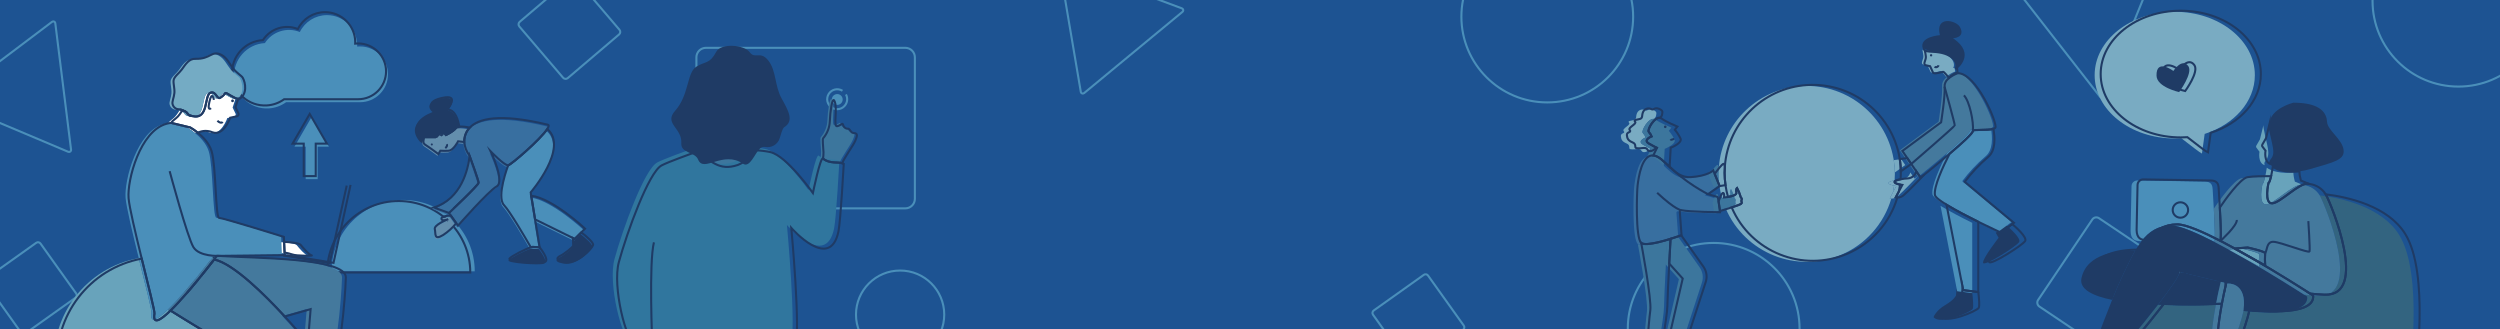 <svg width="1639" height="216" viewBox="0 0 1639 216" fill="none" xmlns="http://www.w3.org/2000/svg">
<rect x="0" y="0" width="1639" height="216" fill="#333333" stroke="none"/>
<g clip-path="url(#clip0)">
<path d="M1640.97 -0.281H-1.972V219.374H1640.97V-0.281Z" fill="#1D5392"/>
<path d="M236.041 30.432C235.414 30.432 234.774 30.47 234.146 30.534C234.159 30.253 234.172 29.971 234.172 29.69C234.172 18.762 225.298 9.918 214.363 9.918C206.795 9.918 199.894 14.212 196.564 20.999C188.177 17.599 178.561 20.641 173.657 28.246C161.813 28.936 152.772 39.097 153.464 50.92C154.155 62.742 164.335 71.766 176.179 71.075C180.29 70.832 184.234 69.427 187.563 67.011H236.041C246.157 67.024 254.365 58.844 254.378 48.747C254.39 38.65 246.195 30.457 236.08 30.444C236.054 30.432 236.041 30.432 236.041 30.432Z" fill="#4A8FBA"/>
<path d="M1123.48 271.661C1154.58 271.661 1179.79 246.5 1179.79 215.463C1179.79 184.426 1154.58 159.265 1123.48 159.265C1092.39 159.265 1067.18 184.426 1067.18 215.463C1067.18 246.5 1092.39 271.661 1123.48 271.661Z" stroke="#4A8FBA" stroke-width="1.363" stroke-miterlimit="10"/>
<path d="M1611.74 56.761C1642.83 56.761 1668.04 31.6 1668.04 0.563C1668.04 -30.475 1642.83 -55.636 1611.74 -55.636C1580.64 -55.636 1555.44 -30.475 1555.44 0.563C1555.44 31.6 1580.64 56.761 1611.74 56.761Z" stroke="#4A8FBA" stroke-width="1.363" stroke-miterlimit="10"/>
<path d="M900.605 203.564L933.462 180.188C934.358 179.549 935.587 179.766 936.227 180.648L959.647 213.444C960.287 214.339 960.07 215.566 959.186 216.205L926.329 239.581C925.433 240.22 924.204 240.003 923.564 239.121L900.144 206.325C899.516 205.43 899.721 204.203 900.605 203.564Z" stroke="#4A8FBA" stroke-width="1.363" stroke-miterlimit="10"/>
<path d="M1014.39 67.14C1045.48 67.14 1070.69 41.979 1070.69 10.941C1070.69 -20.096 1045.48 -45.257 1014.39 -45.257C983.292 -45.257 958.085 -20.096 958.085 10.941C958.085 41.979 983.292 67.14 1014.39 67.14Z" stroke="#4A8FBA" stroke-width="1.363" stroke-miterlimit="10"/>
<path d="M590.117 235.108C606.092 235.108 619.043 222.181 619.043 206.236C619.043 190.29 606.092 177.363 590.117 177.363C574.142 177.363 561.191 190.29 561.191 206.236C561.191 222.181 574.142 235.108 590.117 235.108Z" stroke="#4A8FBA" stroke-width="1.363" stroke-miterlimit="10"/>
<path d="M-9.091 182.553L23.766 159.176C24.662 158.537 25.891 158.754 26.531 159.636L49.951 192.432C50.591 193.327 50.374 194.554 49.49 195.193L16.633 218.57C15.737 219.209 14.508 218.991 13.868 218.109L-9.552 185.313C-10.193 184.419 -9.988 183.179 -9.091 182.553Z" stroke="#4A8FBA" stroke-width="1.363" stroke-miterlimit="10"/>
<path d="M1376.08 143.033L1428.95 178.514C1430.39 179.472 1430.77 181.415 1429.8 182.846L1394.25 235.619C1393.29 237.051 1391.34 237.434 1389.91 236.463L1337.04 200.983C1335.61 200.024 1335.22 198.081 1336.19 196.65L1371.74 143.877C1372.7 142.458 1374.65 142.075 1376.08 143.033Z" stroke="#4A8FBA" stroke-width="1.363" stroke-miterlimit="10"/>
<path d="M377.443 -14.085L406.126 19.517C406.907 20.424 406.792 21.792 405.883 22.571L372.219 51.201C371.31 51.98 369.94 51.865 369.159 50.958L340.476 17.357C339.695 16.449 339.81 15.082 340.72 14.302L374.383 -14.328C375.305 -15.095 376.675 -14.992 377.443 -14.085Z" stroke="#4A8FBA" stroke-width="1.363" stroke-miterlimit="10"/>
<path d="M1325.37 -2.492L1376.8 63.484C1377.25 64.059 1378.08 64.161 1378.66 63.714C1378.83 63.573 1378.99 63.382 1379.06 63.164L1410.59 -14.276C1410.87 -14.954 1410.54 -15.72 1409.86 -16.002C1409.64 -16.091 1409.41 -16.117 1409.18 -16.091L1326.23 -4.627C1325.5 -4.524 1325 -3.86 1325.11 -3.131C1325.13 -2.901 1325.23 -2.684 1325.37 -2.492Z" stroke="#4A8FBA" stroke-width="1.363" stroke-miterlimit="10"/>
<path d="M694.59 -22.174L708.573 60.238C708.701 60.954 709.38 61.439 710.097 61.324C710.327 61.286 710.545 61.184 710.724 61.043L775.247 7.746C775.81 7.286 775.887 6.442 775.426 5.88C775.273 5.701 775.08 5.56 774.863 5.484L696.37 -23.644C695.679 -23.9 694.923 -23.555 694.667 -22.865C694.565 -22.635 694.552 -22.404 694.59 -22.174Z" stroke="#4A8FBA" stroke-width="1.363" stroke-miterlimit="10"/>
<path d="M46.583 98.146L36.25 15.197C36.16 14.468 35.495 13.957 34.765 14.046C34.534 14.072 34.316 14.161 34.124 14.302L-32.678 64.71C-33.267 65.158 -33.382 65.989 -32.934 66.564C-32.793 66.755 -32.601 66.896 -32.396 66.986L44.739 99.526C45.418 99.807 46.199 99.501 46.481 98.823C46.583 98.606 46.622 98.376 46.583 98.146Z" stroke="#4A8FBA" stroke-width="1.363" stroke-miterlimit="10"/>
<path d="M462.825 31.352H593.522C596.98 31.352 599.784 34.152 599.784 37.602V130.355C599.784 133.806 596.98 136.605 593.522 136.605H462.825C459.368 136.605 456.564 133.806 456.564 130.355V37.602C456.551 34.152 459.355 31.352 462.825 31.352Z" stroke="#4A8FBA" stroke-width="1.363" stroke-miterlimit="10"/>
<path d="M548.899 68.775C550.865 68.775 552.458 67.184 552.458 65.222C552.458 63.26 550.865 61.669 548.899 61.669C546.933 61.669 545.339 63.26 545.339 65.222C545.339 67.184 546.933 68.775 548.899 68.775Z" fill="#4A8FBA"/>
<path d="M552.33 59.509C549.257 57.592 545.224 58.525 543.303 61.592C541.382 64.66 542.317 68.686 545.39 70.603C548.463 72.52 552.497 71.587 554.405 68.52C555.659 66.513 555.736 63.995 554.597 61.925" stroke="#4A8FBA" stroke-width="1.363" stroke-miterlimit="10"/>
<path d="M473.467 114.914C482.611 114.914 490.023 110.113 490.023 104.191C490.023 98.269 482.611 93.468 473.467 93.468C464.323 93.468 456.91 98.269 456.91 104.191C456.91 110.113 464.323 114.914 473.467 114.914Z" fill="#3C769D"/>
<path d="M559.168 91.551C560.359 88.471 561.102 86.758 558.221 86.579C556.082 86.439 556.082 84.419 554.661 83.742C553.009 83.908 551.498 82.796 551.165 81.173C550.691 79.512 550.154 81.378 547.311 82.093C544.468 82.809 547.926 69.478 545.313 65.222C544.046 63.139 542.676 72.265 542.445 78.898C542.279 83.001 540.729 86.925 538.053 90.043C537.579 90.759 538.066 95.117 538.309 99.143C538.309 100.536 538.22 101.942 538.015 103.323C542.189 106.927 548.463 105.368 550.679 106.403C550.947 104.141 557.99 94.632 559.168 91.551Z" fill="#3C769D"/>
<path d="M550.294 105.521C550.294 105.521 549.936 105.368 549.372 105.099C547.157 104.064 540.883 105.61 536.709 102.019C534.993 100.536 530.076 124.603 530.076 124.603C530.076 124.603 513.122 100.396 502.187 97.776C499.037 97.111 495.836 96.715 492.609 96.587C489.536 99.169 486.194 104.358 480.791 106.224C468.511 110.467 462.813 103.246 454.464 97.29C450.789 98.645 435.257 104.179 430.865 106.518C422.465 111.004 408.239 150.191 402.861 169.848C398.469 185.863 407.676 222.57 413.796 224.321C415.32 224.73 416.908 224.845 418.483 224.653C420.647 224.398 422.76 223.835 424.757 222.979C424.949 224.602 425.525 226.161 426.435 227.529C426.87 228.13 427.51 228.539 428.24 228.679C436.87 230.111 491.482 229.421 511.253 227.733C515.555 227.363 518.206 226.954 518.385 226.506C522.316 215.975 515.901 147.494 515.901 147.494C515.901 147.494 541.318 176.481 546.837 149.756C548.246 142.842 550.294 105.521 550.294 105.521Z" fill="#30769E"/>
<path d="M560.743 92.203C561.934 89.123 562.677 87.41 559.796 87.231C557.657 87.09 557.657 85.071 556.236 84.394C554.584 84.56 553.073 83.448 552.74 81.825C552.267 80.163 551.729 82.029 548.886 82.745C546.044 83.46 549.501 70.13 546.889 65.874C545.621 63.79 544.251 72.916 544.02 79.549C543.854 83.652 542.305 87.576 539.628 90.695C539.155 91.41 539.641 95.769 539.884 99.795C539.884 101.188 539.795 102.594 539.59 103.974C543.764 107.578 550.039 106.019 552.254 107.054C552.51 104.792 559.552 95.283 560.743 92.203Z" stroke="#1F3B65" stroke-width="1.363" stroke-miterlimit="10"/>
<path d="M553.163 107.463C553.163 107.463 552.804 107.31 552.241 107.041C550.025 106.006 543.751 107.553 539.577 103.961C537.861 102.479 532.944 126.545 532.944 126.545C532.944 126.545 515.991 102.338 505.055 99.718C501.905 99.053 498.704 98.657 495.477 98.529C492.404 101.111 489.062 106.3 483.659 108.166C471.379 112.41 465.681 105.188 457.332 99.232C453.657 100.587 438.125 106.121 433.733 108.46C425.333 112.946 411.107 152.133 405.729 171.79C401.337 187.805 410.544 224.512 416.665 226.263C418.188 226.672 419.776 226.787 421.351 226.596C423.515 226.34 425.628 225.778 427.625 224.921C427.817 226.544 428.394 228.104 429.303 229.471C429.738 230.072 430.378 230.481 431.108 230.622C439.739 232.053 494.351 231.363 514.121 229.676C518.423 229.305 521.074 228.896 521.253 228.449C525.184 217.917 518.769 149.436 518.769 149.436C518.769 149.436 544.186 178.424 549.705 151.699C551.114 144.784 553.163 107.463 553.163 107.463Z" stroke="#1F3B65" stroke-width="1.363" stroke-miterlimit="10"/>
<path d="M512.406 64.494C507.796 56.135 509.025 46.524 503.763 39.75C498.5 32.976 495.017 39.059 491.508 34.215C488 29.371 472.724 28.042 469.587 33.934C465.195 42.191 462.544 39.929 456.411 43.801C450.277 47.674 451.801 62.321 442.659 72.559C434.989 81.147 447.255 83.78 446.666 93.826C446.257 100.69 455.527 99.309 457.717 104.665C461.353 113.56 473.902 98.364 487.206 107.374C491.534 110.301 495.107 100.319 497.898 97.737C498.743 96.689 500.075 96.153 501.406 96.306C505.658 97.226 509.909 94.747 511.189 90.593C512.009 88.318 512.828 84.24 514.173 83.384C520.69 79.269 517.015 72.84 512.406 64.494Z" fill="#1F3B65"/>
<path d="M427.625 224.909C427.625 224.909 425.333 172.391 428.714 158.882" stroke="#1F3B65" stroke-width="1.363" stroke-miterlimit="10"/>
<path d="M200.407 96.152V117.433H208.269V96.152H215.619L204.338 76.648L193.057 96.152H200.407Z" fill="#4A8FBA"/>
<path d="M234.761 28.477C234.134 28.477 233.494 28.515 232.866 28.579C232.879 28.298 232.892 28.016 232.892 27.735C232.892 16.807 224.018 7.963 213.083 7.963C205.515 7.963 198.614 12.257 195.285 19.044C186.897 15.644 177.281 18.699 172.377 26.291C160.533 26.981 151.48 37.142 152.184 48.965C152.875 60.787 163.055 69.823 174.899 69.12C179.01 68.877 182.954 67.472 186.283 65.056H234.761C244.877 65.069 253.085 56.889 253.098 46.792C253.111 36.695 244.915 28.502 234.8 28.489C234.774 28.477 234.761 28.477 234.761 28.477Z" stroke="#1F3B65" stroke-width="1.363" stroke-miterlimit="10"/>
<path d="M199.126 94.184V115.464H206.988V94.184H214.338L203.057 74.68L191.776 94.184H199.126Z" stroke="#1F3B65" stroke-width="1.363" stroke-miterlimit="10"/>
<path d="M1485.18 105.559C1489.04 101.137 1486.28 96.178 1484.08 84.304C1483.94 83.563 1483.87 82.809 1483.9 82.055L1481.63 91.334L1479.2 95.539C1478.98 95.922 1479.01 96.408 1479.27 96.766L1481.32 99.488C1481.32 99.488 1479.95 106.85 1484.79 108.333C1484.29 107.425 1484.46 106.3 1485.18 105.559Z" fill="#68A3BB"/>
<path d="M1504.54 119.095C1503.95 117.126 1503.6 115.082 1503.53 113.037C1495.54 113.97 1489.01 112.257 1486.11 109.918C1485.89 111.413 1485.5 113.97 1484.98 116.245C1484.49 118.43 1483.9 120.335 1483.26 120.769C1483.26 120.769 1480.21 134.291 1485.74 134.023C1491.03 133.755 1503.37 120.398 1509.29 121.14C1509.56 121.165 1509.83 121.229 1510.08 121.331L1504.54 119.095Z" fill="#68A3BB"/>
<path d="M1399.78 164.429C1388.96 164.109 1368.26 165.72 1364.61 182.31C1363.01 189.595 1371.91 193.991 1384.7 196.612C1387.26 190.285 1389.71 184.533 1391.72 180.38C1394.46 174.705 1397 169.235 1399.78 164.429Z" fill="#1F3B65"/>
<path d="M1455.89 184.75L1455.09 184.559L1455.24 187.6C1455.51 186.399 1455.74 185.428 1455.89 184.75Z" stroke="#1F3B65" stroke-width="1.363" stroke-miterlimit="10"/>
<path d="M1471.16 200.164C1471.09 201.238 1471 202.12 1470.94 202.771C1471.04 201.851 1471.12 200.982 1471.16 200.164Z" stroke="#1F3B65" stroke-width="1.363" stroke-miterlimit="10"/>
<path d="M1572.86 153.974C1561.46 135.684 1535.3 129.907 1520.79 128.079C1520.81 128.117 1520.84 128.156 1520.86 128.207C1524.46 134.559 1549.35 195.014 1520.03 193.902C1516.49 193.774 1513.39 193.531 1510.63 193.211C1511.88 194.004 1512.57 194.451 1512.57 194.451C1513.95 209.354 1470.81 203.832 1470.81 203.832C1470.81 203.832 1464.18 236.13 1452.28 231.44C1448.06 229.778 1450.27 213.035 1452.73 199.832C1446.3 200.088 1430.9 200.548 1414.73 199.832C1409.14 207.028 1402.69 214.978 1396.81 222.046C1397.47 233.779 1398.61 242.431 1398.61 242.431L1579.65 245.448C1579.65 245.46 1589.08 179.945 1572.86 153.974Z" fill="#336480"/>
<path d="M1451.82 145.883C1451.71 142.956 1451.54 139.837 1451.36 136.808C1451.09 131.951 1450.8 127.35 1450.62 124.193C1450.46 121.318 1449.73 119.03 1445.23 119.017L1401.22 118.327C1399.17 118.288 1397.47 119.924 1397.43 121.969L1396.81 151.481C1396.91 157.079 1399.78 158.191 1403.5 158.076L1403.97 158.089C1408.8 151.852 1414.74 147.787 1423.51 147.787C1426.31 147.787 1430.59 149.04 1435.76 151.123C1440.49 153.027 1445.96 155.622 1451.78 158.613C1451.83 158.268 1451.89 157.859 1451.91 157.386C1452.1 154.893 1452.01 150.637 1451.82 145.883Z" fill="#4A8FBA"/>
<path d="M1455.09 184.559L1428.77 178.168C1429.62 179.753 1423.19 188.904 1414.73 199.832C1430.9 200.548 1446.3 200.1 1452.73 199.832C1453.64 194.95 1454.59 190.566 1455.25 187.6L1455.09 184.559Z" fill="#1F3B65"/>
<path d="M1512.57 194.452C1512.57 194.452 1511.88 194.004 1510.63 193.212C1505.26 189.774 1489.34 179.677 1472.3 169.874L1461.81 164.033L1461.07 163.624L1461.17 163.611C1457.99 161.873 1454.84 160.198 1451.78 158.626C1445.97 155.636 1440.49 153.041 1435.76 151.137C1430.59 149.053 1426.31 147.801 1423.51 147.801C1414.74 147.801 1408.8 151.852 1403.97 158.102C1402.43 160.122 1401.04 162.231 1399.78 164.429C1396.99 169.235 1394.46 174.705 1391.7 180.38C1389.69 184.521 1387.25 190.272 1384.69 196.612C1376.7 216.422 1367.64 241.946 1367.64 241.946C1367.64 241.946 1367.64 241.984 1367.66 242.048C1369.35 241.639 1370.41 241.397 1370.41 241.397C1373.47 241.486 1376.52 241.767 1379.54 242.227C1380.96 240.809 1388.25 232.386 1396.8 222.072C1402.68 214.991 1409.13 207.041 1414.71 199.858C1423.19 188.93 1429.61 179.766 1428.76 178.194L1455.07 184.585L1455.88 184.776L1460.55 185.914C1460.55 185.914 1471.8 184.968 1471.14 200.178C1471.11 200.996 1471.03 201.865 1470.93 202.785C1470.85 203.45 1470.8 203.859 1470.8 203.859C1470.8 203.859 1513.95 209.354 1512.57 194.452Z" fill="#1F3B65"/>
<path d="M1470.8 203.832C1470.8 203.832 1470.86 203.436 1470.93 202.759C1470.89 203.117 1470.86 203.462 1470.8 203.832Z" stroke="#1F3B65" stroke-width="1.363" stroke-miterlimit="10"/>
<path d="M1460.57 185.888L1455.89 184.751C1455.74 185.428 1455.51 186.4 1455.24 187.601C1454.57 190.566 1453.63 194.95 1452.72 199.833C1450.26 213.035 1448.04 229.766 1452.27 231.44C1464.16 236.131 1470.8 203.833 1470.8 203.833C1470.85 203.462 1470.89 203.117 1470.93 202.759C1471 202.12 1471.08 201.226 1471.14 200.152C1471.82 184.943 1460.57 185.888 1460.57 185.888Z" fill="#44799D"/>
<path d="M1472.3 169.873L1481.07 174.756C1480.9 172.085 1480.9 169.401 1481.07 166.742C1481.4 165.592 1469.59 162.972 1469.59 162.972L1461.22 163.611L1461.41 163.751C1465.04 165.732 1468.68 167.803 1472.3 169.873Z" fill="#68A3BB"/>
<path d="M1520.86 128.195C1520.84 128.156 1520.81 128.118 1520.79 128.067C1518.44 124.296 1514.5 121.804 1510.08 121.293L1509.29 121.101C1503.37 120.373 1491.03 133.716 1485.74 133.985C1480.21 134.266 1483.26 120.731 1483.26 120.731C1483.9 120.309 1484.5 118.392 1484.99 116.206C1480.39 116.129 1473.06 116.142 1469.43 116.858C1464.73 117.791 1454.64 131.888 1451.37 136.784C1451.54 139.813 1451.71 142.931 1451.83 145.858C1452.03 150.625 1452.12 154.882 1451.94 157.374C1451.9 157.847 1451.86 158.269 1451.81 158.601C1454.87 160.173 1458.01 161.847 1461.19 163.585L1461.09 163.598L1461.83 164.007L1461.44 163.726L1461.25 163.585L1469.62 162.946C1469.62 162.946 1481.43 165.567 1481.09 166.717C1480.93 169.388 1480.93 172.072 1481.09 174.731L1472.32 169.848C1489.36 179.651 1505.28 189.736 1510.66 193.186C1513.4 193.506 1516.51 193.736 1520.06 193.877C1549.34 195.001 1524.45 134.547 1520.86 128.195Z" fill="#44799D"/>
<path d="M1461.81 164.032L1472.3 169.873C1468.69 167.803 1465.02 165.732 1461.41 163.751L1461.81 164.032Z" fill="#68A3BB"/>
<path d="M1283.11 190.898L1282.75 189.032L1282.35 193.685C1282.35 193.685 1281.34 196.471 1275.24 200.024C1269.15 203.577 1267.63 207.884 1267.63 207.884C1271.94 213.457 1292.01 204.587 1293.27 202.567C1293.95 201.494 1293.54 196.458 1293.02 191.997V192.176L1283.11 190.898Z" fill="#1F3B65"/>
<path d="M1272.2 134.93L1282.75 189.032L1283.11 190.898L1293 192.163V146.1C1286.01 142.649 1277.96 138.47 1272.2 134.93Z" fill="#4A8FBA"/>
<path d="M1315.27 147.596L1308.43 152.619L1310.28 155.916C1310.28 155.916 1299.36 169.86 1300.12 172.391C1300.89 174.922 1321.97 161.489 1323.74 158.702C1325.26 156.325 1317.59 149.564 1315.27 147.596Z" fill="#1F3B65"/>
<path d="M1286.44 118.762C1290.9 112.806 1296.01 107.374 1301.67 102.542C1306.69 98.44 1306.33 90.055 1305.25 83.997C1301.44 85.211 1291.48 84.24 1291.77 85.301C1292.13 86.617 1284.58 93.468 1276.47 100.37C1272.15 108.831 1266.06 121.931 1266.9 127.389C1267.1 128.756 1270.15 131.095 1274.51 133.779C1280.28 137.32 1288.33 141.499 1295.33 144.95C1303.41 148.938 1310.06 151.967 1310.06 151.967L1310.75 151.456L1317.59 146.433L1318.7 145.615L1286.44 118.762Z" fill="#4A8FBA"/>
<path d="M1281.48 44.657C1279.98 44.721 1280.78 43.916 1280.78 43.916C1281.92 40.772 1279 34.777 1267.78 33.653C1264.05 33.282 1261.97 33.563 1260.34 32.617C1260.49 33.537 1260.66 34.483 1260.79 35.404C1260.85 35.825 1260.92 36.26 1260.96 36.669C1261.1 38.548 1259.82 40.184 1260.02 41.398C1260.17 42.292 1260.89 42.318 1261.79 42.523L1263.73 42.957C1263.73 42.957 1265.03 45.731 1265.65 47.111C1266.28 48.491 1271.7 46.612 1272.33 46.612C1272.91 46.612 1275.55 49.961 1275.92 50.447C1277.61 48.888 1279.61 47.699 1281.78 46.932C1281.76 46.919 1281.67 46.05 1281.48 44.657Z" fill="#79ABC2"/>
<path d="M1281.86 47.533C1279.43 48.389 1277.19 49.744 1275.28 51.482C1273.9 52.735 1273.14 54.537 1273.23 56.403C1273.75 62.231 1270.96 79.728 1270.96 79.728L1245.56 98.491L1248.75 103.169L1251.39 107.041L1254.73 111.936L1257.5 115.988C1257.5 115.988 1258.23 115.4 1259.46 114.416C1262.77 111.745 1269.8 106.057 1276.47 100.382C1284.58 93.481 1292.13 86.63 1291.78 85.314C1291.48 84.253 1301.44 85.224 1305.25 84.01C1305.72 83.895 1306.17 83.639 1306.5 83.294C1308.27 80.993 1294.05 47.277 1281.86 47.533Z" fill="#44799D"/>
<path d="M1078.88 90.12C1078.44 89.046 1077.8 88.062 1077.02 87.206C1075.68 85.889 1080.83 76.879 1084.65 78.003C1084.7 77.799 1084.72 77.645 1084.72 77.645C1085.29 77.083 1085.66 76.355 1085.76 75.562C1085.76 74.527 1086.8 73.274 1083.67 72.022C1080.55 70.769 1080.13 73.274 1078.68 72.226C1076.76 71.217 1074.38 71.958 1073.38 73.875C1073.34 73.952 1073.3 74.028 1073.26 74.105C1072.23 76.393 1073.26 78.055 1071.18 78.681C1069.09 79.307 1066.8 79.103 1068.05 80.547C1069.31 82.004 1063.06 84.292 1064.51 85.953C1065.95 87.615 1062.42 86.988 1062.64 89.276C1062.85 91.564 1063.47 92.817 1066.39 94.056C1069.31 95.296 1067.28 97.494 1068.88 97.801C1072.21 98.427 1075 96.613 1076.17 98.837C1076.81 100.063 1078.82 100.204 1080.96 98.415C1082.1 97.456 1082.11 98.543 1081.96 97.405C1081.34 97.137 1080.01 96.485 1077.21 94.887C1072.84 92.408 1078.88 90.12 1078.88 90.12Z" fill="#79ABC2"/>
<path d="M1097.84 91.577C1096.84 89.481 1095.58 87.525 1094.08 85.761L1095.75 83.678C1095.75 83.678 1087.82 80.368 1085.54 78.476C1085.27 78.259 1084.97 78.093 1084.63 78.003C1080.83 76.878 1075.67 85.889 1077 87.206C1077.8 88.062 1078.42 89.046 1078.87 90.12C1078.87 90.12 1072.83 92.407 1077.21 94.9C1080 96.497 1081.34 97.149 1081.96 97.418C1082.11 97.494 1082.27 97.545 1082.42 97.597L1079.92 102.607C1083.64 102.939 1086.91 106.646 1090.65 110.186L1091.37 97.597C1091.38 97.609 1099.09 94.491 1097.84 91.577Z" fill="#3C769D"/>
<path d="M1114.25 175.229L1099.72 154.651C1098.99 154.92 1096.22 155.904 1092.71 157.003C1092.48 161.234 1092.16 167.087 1091.86 173.197L1100.69 183.025L1090.61 226.685C1090.61 226.685 1091.7 227.005 1093.19 227.388C1095.13 227.912 1097.09 228.334 1099.08 228.654C1100.56 228.858 1101.69 228.871 1101.79 228.436C1102.07 227.337 1111.7 197.749 1115.76 185.326C1116.89 181.901 1116.32 178.156 1114.25 175.229Z" fill="#3C769D"/>
<path d="M1084.93 159.521C1079.95 160.684 1075.3 161.272 1073.75 159.943C1073.75 159.943 1080.77 197.289 1079.72 204.267C1078.67 211.246 1075.88 250.011 1075.88 250.011C1075.88 250.011 1081.47 251.762 1082.87 248.963C1083.03 248.579 1083.16 248.17 1083.26 247.761C1085.22 240.668 1090.91 207.616 1090.91 201.468C1090.91 198.133 1091.52 185.351 1092.14 173.465C1092.46 167.356 1092.76 161.502 1093 157.271C1090.52 158.051 1087.67 158.882 1084.93 159.521Z" fill="#3C769D"/>
<path d="M1123.83 129.817L1117.61 128.015L1125.19 122.711L1121.93 114.71L1121.01 112.435C1121.01 112.435 1117.39 116.155 1106.09 116.832C1100.42 117.177 1096.17 113.764 1092.41 110.199C1088.67 106.658 1085.39 102.952 1081.68 102.619C1074.21 101.942 1072.07 116.615 1071.39 122.251C1070.89 126.354 1069.92 156.67 1073.76 159.942C1075.33 161.272 1079.97 160.684 1084.94 159.521C1087.69 158.882 1090.54 158.064 1093.01 157.284C1096.52 156.185 1099.28 155.201 1100.01 154.932C1100.13 154.894 1100.2 154.856 1100.2 154.856L1099.06 139.467C1099.03 138.969 1099.4 138.534 1099.9 138.496C1099.99 138.483 1100.08 138.496 1100.17 138.509C1105.42 139.659 1125.42 139.838 1125.42 139.838C1125.42 139.838 1124.28 130.38 1123.83 129.817Z" fill="#386FA0"/>
<path d="M1243.25 121.945C1243.25 121.945 1242.59 121.868 1241.75 121.715C1241.54 123.249 1241.27 124.757 1240.95 126.252L1243.25 121.945Z" fill="#79ABC2"/>
<path d="M1249.07 108.192L1246.43 104.319L1241.57 104.984C1241.98 107.655 1242.21 110.352 1242.25 113.062L1249.07 108.192Z" fill="#79ABC2"/>
<path d="M1126.86 109.917C1126.72 109.023 1126.48 108.243 1126.08 108.102C1125.22 107.821 1121.26 113.215 1120.21 114.697L1123.46 122.698L1127.29 122.047C1126.9 119.375 1126.72 116.691 1126.71 113.994C1126.71 112.627 1126.77 111.272 1126.86 109.917Z" fill="#3C769D"/>
<path d="M1257.14 115.554C1255.91 116.538 1255.18 117.126 1255.18 117.126L1252.41 113.074C1251.75 115.554 1249.61 117.369 1247.05 117.624C1245.38 117.714 1243.73 117.905 1242.09 118.199C1239.61 118.672 1237.84 119.363 1238.15 120.155C1238.47 120.947 1240.35 121.433 1241.72 121.701C1242.57 121.855 1243.22 121.932 1243.22 121.932L1240.93 126.239L1238.91 130.047C1239.23 130.163 1239.57 130.226 1239.9 130.239C1241.52 130.239 1243.07 129.626 1244.23 128.527C1247.28 125.996 1257.18 115.605 1257.18 115.605L1257.14 115.554Z" fill="#79ABC2"/>
<path d="M1137.81 131.85C1138.38 130.38 1137.13 130.495 1137.02 129.14C1136.51 127.338 1135.78 125.587 1134.87 123.951C1134.87 123.951 1133.86 124.744 1134.42 126.776C1134.91 128.527 1131.49 129.421 1128.93 129.83C1127.47 130.073 1126.28 130.15 1126.28 130.15C1126.28 130.15 1126.84 127.67 1125.83 127.21C1124.82 126.75 1123 132.067 1122.78 132.847L1123.79 139.058C1123.79 139.058 1127.67 137.883 1131.35 136.668C1132.88 136.157 1134.38 135.659 1135.55 135.224C1139.52 133.767 1137.25 133.307 1137.81 131.85Z" fill="#3C769D"/>
<path d="M1242.11 118.212C1242.21 116.819 1242.27 115.413 1242.27 113.995C1242.27 113.675 1242.26 113.368 1242.25 113.062C1241.73 81.224 1215.46 55.828 1183.56 56.327C1153.6 56.799 1128.98 80.074 1126.86 109.918C1126.77 111.26 1126.71 112.614 1126.71 113.995C1126.71 116.692 1126.9 119.376 1127.29 122.047C1127.66 124.68 1128.21 127.274 1128.94 129.818C1131.5 129.396 1134.92 128.514 1134.43 126.763C1133.87 124.731 1134.88 123.938 1134.88 123.938C1135.79 125.587 1136.51 127.325 1137.03 129.128C1137.15 130.482 1138.39 130.367 1137.82 131.837C1137.26 133.307 1139.51 133.754 1135.56 135.224C1134.39 135.659 1132.89 136.17 1131.36 136.668C1143.91 165.963 1177.88 179.549 1207.21 167.011C1223.07 160.237 1235.06 146.753 1239.93 130.239C1239.58 130.227 1239.25 130.163 1238.93 130.048L1240.95 126.239C1241.27 124.744 1241.54 123.235 1241.75 121.702C1240.36 121.446 1238.48 120.948 1238.17 120.155C1237.84 119.376 1239.61 118.685 1242.11 118.212Z" fill="#79ABC2"/>
<path d="M1478.28 49.258C1478.28 26.316 1454.77 7.72 1425.76 7.72C1396.76 7.72 1373.25 26.316 1373.25 49.258C1373.25 72.2 1396.76 90.797 1425.76 90.797C1427.22 90.797 1428.67 90.733 1430.1 90.643C1435.2 94.631 1442.64 100.37 1443.6 100.689L1445.38 87.793C1464.66 81.645 1478.28 66.704 1478.28 49.258Z" fill="#79ABC2"/>
<path d="M1424.87 46.511C1424.87 46.511 1413.5 37.998 1413.82 49.668C1414.02 57.157 1428.66 60.378 1428.66 60.378C1428.66 60.378 1437.89 47.827 1434.66 43.354C1430.55 37.692 1424.87 46.511 1424.87 46.511Z" fill="#1F3B65"/>
<path d="M1489.13 104.869C1493 100.446 1490.23 95.487 1488.03 83.614C1487.89 82.872 1487.83 82.118 1487.85 81.364L1485.59 90.643L1483.15 94.848C1482.94 95.232 1482.96 95.717 1483.23 96.075L1485.28 98.798C1485.28 98.798 1483.91 106.16 1488.75 107.642C1488.24 106.722 1488.4 105.61 1489.13 104.869Z" stroke="#1F3B65" stroke-width="1.363" stroke-miterlimit="10"/>
<path d="M1536.42 97.967C1535.32 91.066 1525.91 85.276 1525.64 80.023C1525.37 74.77 1522.32 67.318 1503.51 67.318C1503.51 67.318 1488.07 71.178 1487.84 81.352C1487.83 82.106 1487.88 82.86 1488.02 83.601C1490.24 95.475 1493 100.434 1489.12 104.856C1488.39 105.598 1488.22 106.71 1488.71 107.63C1489.03 108.243 1489.49 108.78 1490.04 109.202C1492.94 111.541 1499.47 113.253 1507.46 112.32C1509.76 112.052 1512.05 111.592 1514.28 110.927C1530.34 106.249 1537.52 104.869 1536.42 97.967Z" fill="#1F3B65"/>
<path d="M1508.48 118.392C1507.89 116.423 1507.55 114.378 1507.47 112.333C1499.48 113.266 1492.95 111.554 1490.06 109.215C1489.84 110.71 1489.44 113.266 1488.93 115.541C1488.43 117.727 1487.84 119.631 1487.2 120.066C1487.2 120.066 1484.15 133.588 1489.68 133.32C1494.97 133.052 1507.32 119.695 1513.23 120.437C1513.5 120.462 1513.77 120.526 1514.03 120.628L1508.48 118.392Z" stroke="#1F3B65" stroke-width="1.363" stroke-miterlimit="10"/>
<path d="M1403.73 163.726C1392.91 163.406 1372.2 165.017 1368.55 181.606C1366.95 188.892 1375.85 193.288 1388.64 195.908C1391.2 189.582 1393.65 183.83 1395.66 179.676C1398.4 174.002 1400.95 168.531 1403.73 163.726Z" stroke="#1F3B65" stroke-width="1.363" stroke-miterlimit="10"/>
<path d="M1459.84 184.06L1459.03 183.868L1459.18 186.91C1459.45 185.709 1459.68 184.737 1459.84 184.06Z" stroke="#1F3B65" stroke-width="1.363" stroke-miterlimit="10"/>
<path d="M1475.1 199.462C1475.04 200.536 1474.95 201.417 1474.88 202.069C1474.99 201.149 1475.06 200.28 1475.1 199.462Z" stroke="#1F3B65" stroke-width="1.363" stroke-miterlimit="10"/>
<path d="M1576.81 153.27C1565.4 134.981 1539.24 129.204 1524.73 127.376C1524.76 127.414 1524.78 127.453 1524.81 127.504C1528.41 133.856 1553.3 194.31 1523.98 193.198C1520.43 193.071 1517.33 192.828 1514.58 192.508C1515.82 193.301 1516.51 193.748 1516.51 193.748C1517.89 208.651 1474.75 203.129 1474.75 203.129C1474.75 203.129 1468.12 235.427 1456.23 230.736C1452 229.075 1454.22 212.332 1456.67 199.129C1450.25 199.385 1434.84 199.845 1418.67 199.129C1413.09 206.325 1406.63 214.274 1400.76 221.342C1401.41 233.075 1402.55 241.728 1402.55 241.728L1583.59 244.745C1583.59 244.757 1593.02 179.254 1576.81 153.27Z" stroke="#1F3B65" stroke-width="1.363" stroke-miterlimit="10"/>
<path d="M1455.76 145.181C1455.65 142.254 1455.48 139.135 1455.3 136.106C1455.03 131.249 1454.74 126.648 1454.56 123.491C1454.41 120.615 1453.68 118.328 1449.17 118.315L1405.16 117.625C1403.11 117.586 1401.41 119.222 1401.37 121.267L1400.76 150.779C1400.86 156.377 1403.73 157.489 1407.44 157.374L1407.91 157.387C1412.74 151.149 1418.68 147.085 1427.45 147.085C1430.26 147.085 1434.53 148.338 1439.71 150.421C1444.43 152.325 1449.9 154.92 1455.73 157.911C1455.78 157.566 1455.83 157.157 1455.85 156.684C1456.05 154.204 1455.96 149.948 1455.76 145.181Z" stroke="#1F3B65" stroke-width="1.363" stroke-miterlimit="10"/>
<path d="M1459.03 183.869L1432.72 177.479C1433.56 179.063 1427.13 188.215 1418.67 199.142C1434.84 199.858 1450.25 199.411 1456.67 199.142C1457.58 194.26 1458.53 189.876 1459.2 186.911L1459.03 183.869Z" stroke="#1F3B65" stroke-width="1.363" stroke-miterlimit="10"/>
<path d="M1516.51 193.761C1516.51 193.761 1515.82 193.314 1514.58 192.521C1509.2 189.083 1493.28 178.986 1476.24 169.183L1465.75 163.342L1465.01 162.933L1465.11 162.921C1461.94 161.182 1458.79 159.508 1455.73 157.936C1449.91 154.945 1444.43 152.351 1439.71 150.446C1434.53 148.363 1430.26 147.11 1427.45 147.11C1418.68 147.11 1412.74 151.162 1407.91 157.412C1406.38 159.431 1404.98 161.54 1403.73 163.739C1400.94 168.544 1398.4 174.014 1395.65 179.689C1393.64 183.83 1391.19 189.582 1388.63 195.921C1380.64 215.732 1371.59 241.256 1371.59 241.256C1371.59 241.256 1371.59 241.294 1371.6 241.358C1373.29 240.949 1374.35 240.706 1374.35 240.706C1377.41 240.796 1380.46 241.077 1383.48 241.537C1384.9 240.118 1392.19 231.695 1400.74 221.381C1406.62 214.3 1413.07 206.351 1418.66 199.168C1427.13 188.24 1433.55 179.076 1432.7 177.504L1459.02 183.894L1459.82 184.086L1464.5 185.223C1464.5 185.223 1475.74 184.278 1475.09 199.487C1475.05 200.305 1474.97 201.174 1474.87 202.094C1474.79 202.759 1474.74 203.168 1474.74 203.168C1474.74 203.168 1517.89 208.664 1516.51 193.761Z" stroke="#1F3B65" stroke-width="1.363" stroke-miterlimit="10"/>
<path d="M1474.74 203.143C1474.74 203.143 1474.81 202.747 1474.87 202.069C1474.84 202.427 1474.81 202.772 1474.74 203.143Z" stroke="#1F3B65" stroke-width="1.363" stroke-miterlimit="10"/>
<path d="M1464.51 185.198L1459.84 184.061C1459.68 184.738 1459.45 185.709 1459.18 186.911C1458.52 189.876 1457.57 194.26 1456.66 199.142C1454.2 212.345 1451.99 229.075 1456.21 230.75C1468.11 235.44 1474.74 203.143 1474.74 203.143C1474.79 202.772 1474.83 202.427 1474.87 202.069C1474.95 201.43 1475.02 200.535 1475.09 199.462C1475.77 184.252 1464.51 185.198 1464.51 185.198Z" stroke="#1F3B65" stroke-width="1.363" stroke-miterlimit="10"/>
<path d="M1476.24 169.183L1485.01 174.065C1484.84 171.394 1484.84 168.71 1485.01 166.052C1485.34 164.901 1473.54 162.281 1473.54 162.281L1465.16 162.92L1465.36 163.061C1468.98 165.042 1472.63 167.1 1476.24 169.183Z" stroke="#1F3B65" stroke-width="1.363" stroke-miterlimit="10"/>
<path d="M1524.81 127.504C1524.78 127.466 1524.76 127.428 1524.73 127.376C1522.39 123.606 1518.44 121.114 1514.03 120.603L1513.23 120.411C1507.32 119.682 1494.97 133.026 1489.68 133.294C1484.15 133.575 1487.2 120.04 1487.2 120.04C1487.84 119.618 1488.44 117.701 1488.93 115.516C1484.33 115.439 1477.01 115.452 1473.37 116.167C1468.67 117.101 1458.58 131.198 1455.32 136.093C1455.48 139.122 1455.65 142.241 1455.78 145.168C1455.97 149.935 1456.06 154.191 1455.88 156.683C1455.84 157.156 1455.8 157.578 1455.75 157.91C1458.81 159.483 1461.95 161.157 1465.14 162.895L1465.04 162.908L1465.78 163.317L1465.38 163.036L1465.19 162.895L1473.56 162.256C1473.56 162.256 1485.37 164.876 1485.04 166.026C1484.87 168.698 1484.87 171.382 1485.04 174.04L1476.26 169.158C1493.31 178.961 1509.22 189.045 1514.6 192.496C1517.34 192.816 1520.45 193.046 1524 193.186C1553.29 194.311 1528.39 133.856 1524.81 127.504Z" stroke="#1F3B65" stroke-width="1.363" stroke-miterlimit="10"/>
<path d="M1465.75 163.343L1476.24 169.184C1472.63 167.113 1468.97 165.043 1465.36 163.062L1465.75 163.343Z" stroke="#1F3B65" stroke-width="1.363" stroke-miterlimit="10"/>
<path d="M1287.05 190.195L1286.69 188.329L1286.29 192.981C1286.29 192.981 1285.28 195.768 1279.19 199.321C1273.09 202.874 1271.57 207.181 1271.57 207.181C1275.88 212.754 1295.95 203.884 1297.22 201.864C1297.9 200.791 1297.49 195.755 1296.96 191.294V191.473L1287.05 190.195Z" stroke="#1F3B65" stroke-width="1.363" stroke-miterlimit="10"/>
<path d="M1276.14 134.24L1286.69 188.342L1287.05 190.209L1296.95 191.474V145.411C1289.96 141.947 1281.9 137.781 1276.14 134.24Z" stroke="#1F3B65" stroke-width="1.363" stroke-miterlimit="10"/>
<path d="M1319.22 146.906L1312.38 151.929L1314.22 155.227C1314.22 155.227 1303.3 169.171 1304.07 171.702C1304.84 174.232 1325.91 160.799 1327.68 158.013C1329.2 155.636 1321.55 148.875 1319.22 146.906Z" stroke="#1F3B65" stroke-width="1.363" stroke-miterlimit="10"/>
<path d="M1288.08 119.222C1292.54 113.267 1297.65 107.835 1303.31 103.003C1308.33 98.901 1307.97 90.516 1306.89 84.458C1303.08 85.672 1293.12 84.701 1293.41 85.762C1293.77 87.078 1286.22 93.929 1278.11 100.831C1273.79 109.292 1267.7 122.392 1268.54 127.85C1268.74 129.217 1271.79 131.556 1276.15 134.24C1281.92 137.781 1289.97 141.96 1296.97 145.411C1305.05 149.399 1311.7 152.428 1311.7 152.428L1312.39 151.916L1319.23 146.894L1320.34 146.076L1288.08 119.222Z" stroke="#1F3B65" stroke-width="1.363" stroke-miterlimit="10"/>
<path d="M1284.96 17.728C1282.61 13.344 1268.51 9.906 1271.8 23.045C1271.8 23.045 1258.18 23.978 1260.52 31.646C1260.88 32.745 1261.4 33.781 1262.07 34.739C1262.15 33.794 1261.99 32.835 1261.62 31.953C1264.04 33.218 1266.69 33.96 1269.41 34.113C1280.61 35.251 1283.53 41.232 1282.4 44.376C1282.4 44.376 1281.61 45.169 1283.11 45.117C1283.11 45.117 1295.83 35.468 1280.42 25.077C1280.43 25.077 1288.77 24.796 1284.96 17.728Z" fill="#1F3B65"/>
<path d="M1283.12 45.117C1281.62 45.181 1282.42 44.376 1282.42 44.376C1283.56 41.231 1280.64 35.237 1269.42 34.112C1265.69 33.742 1263.61 34.023 1261.98 33.077C1262.13 33.997 1262.3 34.943 1262.43 35.863C1262.49 36.285 1262.56 36.72 1262.59 37.129C1262.73 39.008 1261.45 40.644 1261.66 41.858C1261.81 42.752 1262.53 42.778 1263.43 42.983L1265.37 43.417C1265.37 43.417 1266.67 46.191 1267.29 47.571C1267.92 48.951 1273.34 47.072 1273.96 47.072C1274.55 47.072 1277.19 50.421 1277.56 50.907C1279.25 49.347 1281.25 48.159 1283.41 47.392C1283.41 47.379 1283.31 46.497 1283.12 45.117Z" stroke="#1F3B65" stroke-width="1.363" stroke-miterlimit="10"/>
<path d="M1283.5 47.994C1281.07 48.85 1278.83 50.205 1276.92 51.943C1275.54 53.196 1274.78 54.998 1274.87 56.864C1275.39 62.692 1272.59 80.189 1272.59 80.189L1247.2 98.952L1250.39 103.63L1253.03 107.502L1256.37 112.397L1259.14 116.449C1259.14 116.449 1259.87 115.861 1261.1 114.877C1264.41 112.206 1271.44 106.518 1278.11 100.843C1286.22 93.942 1293.77 87.091 1293.41 85.775C1293.12 84.714 1303.08 85.685 1306.88 84.471C1307.36 84.356 1307.81 84.1 1308.14 83.755C1309.91 81.454 1295.69 47.738 1283.5 47.994Z" stroke="#1F3B65" stroke-width="1.363" stroke-miterlimit="10"/>
<path d="M1082.83 89.429C1082.38 88.356 1081.74 87.372 1080.96 86.515C1079.63 85.199 1084.77 76.188 1088.59 77.313C1088.64 77.108 1088.67 76.955 1088.67 76.955C1089.23 76.393 1089.6 75.664 1089.7 74.872C1089.7 73.836 1090.74 72.584 1087.62 71.331C1084.49 70.079 1084.07 72.584 1082.62 71.536C1080.7 70.526 1078.32 71.267 1077.32 73.185C1077.28 73.261 1077.25 73.338 1077.21 73.415C1076.17 75.703 1077.21 77.364 1075.12 77.99C1073.03 78.617 1070.74 78.412 1072 79.856C1073.25 81.301 1067 83.601 1068.45 85.263C1069.9 86.924 1066.36 86.298 1066.58 88.586C1066.8 90.874 1067.41 92.126 1070.33 93.366C1073.25 94.606 1071.23 96.804 1072.83 97.111C1076.16 97.737 1078.95 95.922 1080.11 98.146C1080.75 99.373 1082.76 99.514 1084.9 97.724C1086.04 96.766 1086.05 97.852 1085.9 96.715C1085.29 96.446 1083.96 95.794 1081.15 94.197C1076.78 91.717 1082.83 89.429 1082.83 89.429Z" stroke="#1F3B65" stroke-width="1.363" stroke-miterlimit="10"/>
<path d="M1101.78 90.886C1100.78 88.79 1099.53 86.835 1098.03 85.071L1099.69 82.987C1099.69 82.987 1091.77 79.677 1089.49 77.786C1089.22 77.568 1088.91 77.402 1088.58 77.313C1084.77 76.188 1079.61 85.199 1080.95 86.515C1081.74 87.371 1082.37 88.356 1082.82 89.429C1082.82 89.429 1076.77 91.717 1081.15 94.209C1083.94 95.807 1085.29 96.459 1085.9 96.727C1086.05 96.804 1086.21 96.855 1086.36 96.906L1083.87 101.916C1087.58 102.249 1090.86 105.955 1094.6 109.495L1095.31 96.906C1095.33 96.906 1103.03 93.787 1101.78 90.886Z" stroke="#1F3B65" stroke-width="1.363" stroke-miterlimit="10"/>
<path d="M1116.76 174.82L1102.21 154.242C1101.48 154.511 1098.72 155.495 1095.21 156.594C1094.98 160.824 1094.66 166.678 1094.35 172.788L1103.19 182.616L1093.11 226.276C1093.11 226.276 1094.2 226.596 1095.68 226.979C1097.63 227.503 1099.59 227.925 1101.57 228.245C1103.06 228.449 1104.19 228.462 1104.29 228.027C1104.57 226.928 1114.2 197.34 1118.26 184.917C1119.4 181.491 1118.84 177.759 1116.76 174.82Z" stroke="#1F3B65" stroke-width="1.363" stroke-miterlimit="10"/>
<path d="M1087.14 158.831C1082.16 159.994 1077.51 160.582 1075.96 159.252C1075.96 159.252 1082.98 196.599 1081.93 203.577C1080.88 210.555 1078.09 249.32 1078.09 249.32C1078.09 249.32 1083.69 251.071 1085.08 248.272C1085.25 247.889 1085.38 247.48 1085.48 247.071C1087.44 239.978 1093.12 206.926 1093.12 200.778C1093.12 197.442 1093.74 184.661 1094.35 172.775C1094.67 166.665 1094.98 160.812 1095.21 156.581C1092.74 157.361 1089.9 158.179 1087.14 158.831Z" stroke="#1F3B65" stroke-width="1.363" stroke-miterlimit="10"/>
<path d="M1126.04 129.114L1119.82 127.312L1127.4 122.008L1124.15 114.007L1123.23 111.732C1123.23 111.732 1119.6 115.451 1108.31 116.129C1102.64 116.474 1098.39 113.061 1094.62 109.495C1090.88 105.955 1087.6 102.249 1083.89 101.916C1076.43 101.239 1074.29 115.912 1073.61 121.548C1073.11 125.651 1072.14 155.967 1075.98 159.239C1077.54 160.569 1082.19 159.981 1087.16 158.818C1089.91 158.179 1092.75 157.361 1095.22 156.581C1098.73 155.482 1101.5 154.498 1102.23 154.229C1102.34 154.191 1102.42 154.152 1102.42 154.152L1101.28 138.764C1101.24 138.266 1101.61 137.831 1102.11 137.793C1102.2 137.78 1102.29 137.793 1102.38 137.805C1107.63 138.956 1127.63 139.135 1127.63 139.135C1127.63 139.135 1126.49 129.677 1126.04 129.114Z" stroke="#1F3B65" stroke-width="1.363" stroke-miterlimit="10"/>
<path d="M1091.74 83.998C1092.21 83.998 1092.6 83.614 1092.6 83.141C1092.6 82.669 1092.21 82.285 1091.74 82.285C1091.27 82.285 1090.88 82.669 1090.88 83.141C1090.88 83.614 1091.27 83.998 1091.74 83.998Z" fill="#1F3B65"/>
<path d="M1266.03 37.014C1266.45 37.014 1266.79 36.671 1266.79 36.247C1266.79 35.824 1266.45 35.48 1266.03 35.48C1265.6 35.48 1265.26 35.824 1265.26 36.247C1265.26 36.671 1265.6 37.014 1266.03 37.014Z" fill="#1F3B65"/>
<path d="M1097.53 90.836C1097.53 90.836 1095.89 92.216 1095.1 91.296" stroke="#1F3B65" stroke-width="1.363" stroke-miterlimit="10"/>
<path d="M1268.27 43.775C1269.06 44.312 1270.15 44.095 1270.69 43.302C1270.79 43.149 1270.87 42.983 1270.92 42.804" stroke="#1F3B65" stroke-width="1.363" stroke-miterlimit="10"/>
<path d="M1253.02 107.489L1250.38 103.616L1245.51 104.281C1245.92 106.952 1246.15 109.649 1246.19 112.358L1253.02 107.489Z" stroke="#1F3B65" stroke-width="1.363" stroke-miterlimit="10"/>
<path d="M1130.81 109.228C1130.67 108.333 1130.42 107.554 1130.03 107.413C1129.17 107.132 1125.2 112.525 1124.15 114.008L1127.4 122.009L1131.23 121.357C1130.85 118.686 1130.67 116.002 1130.65 113.305C1130.65 111.925 1130.72 110.57 1130.81 109.228Z" stroke="#1F3B65" stroke-width="1.363" stroke-miterlimit="10"/>
<path d="M1261.08 114.863C1259.85 115.847 1259.12 116.435 1259.12 116.435L1256.36 112.384C1255.69 114.863 1253.55 116.678 1250.99 116.934C1249.33 117.023 1247.68 117.215 1246.04 117.509C1243.55 117.982 1241.79 118.672 1242.09 119.465C1242.41 120.257 1244.3 120.743 1245.67 121.011C1246.51 121.164 1247.16 121.241 1247.16 121.241L1244.87 125.548L1242.85 129.357C1243.17 129.472 1243.51 129.536 1243.85 129.549C1245.46 129.549 1247.01 128.935 1248.18 127.836C1251.22 125.305 1261.12 114.914 1261.12 114.914L1261.08 114.863Z" stroke="#1F3B65" stroke-width="1.363" stroke-miterlimit="10"/>
<path d="M1141.76 131.147C1142.32 129.677 1141.08 129.792 1140.96 128.437C1140.45 126.635 1139.72 124.884 1138.81 123.248C1138.81 123.248 1137.8 124.04 1138.36 126.073C1138.85 127.824 1135.43 128.718 1132.87 129.127C1131.41 129.37 1130.22 129.447 1130.22 129.447C1130.22 129.447 1130.78 126.967 1129.77 126.507C1128.76 126.047 1126.94 131.364 1126.72 132.144L1127.73 138.355C1127.73 138.355 1131.61 137.179 1135.29 135.965C1136.83 135.454 1138.32 134.955 1139.49 134.521C1143.46 133.064 1141.19 132.617 1141.76 131.147Z" stroke="#1F3B65" stroke-width="1.363" stroke-miterlimit="10"/>
<path d="M1246.05 117.522C1246.15 116.129 1246.22 114.723 1246.22 113.304C1246.22 112.985 1246.2 112.678 1246.19 112.371C1245.68 80.534 1219.4 55.138 1187.51 55.636C1157.54 56.109 1132.92 79.383 1130.81 109.227C1130.72 110.569 1130.65 111.924 1130.65 113.304C1130.65 116.001 1130.85 118.685 1131.23 121.356C1131.6 123.989 1132.15 126.584 1132.88 129.127C1135.44 128.705 1138.86 127.824 1138.38 126.073C1137.81 124.04 1138.82 123.248 1138.82 123.248C1139.73 124.897 1140.45 126.635 1140.97 128.437C1141.09 129.792 1142.33 129.677 1141.77 131.147C1141.21 132.616 1143.46 133.064 1139.5 134.534C1138.34 134.968 1136.84 135.479 1135.3 135.978C1147.85 165.272 1181.82 178.858 1211.16 166.32C1227.01 159.546 1239.01 146.062 1243.87 129.549C1243.53 129.536 1243.19 129.472 1242.87 129.357L1244.9 125.549C1245.22 124.053 1245.49 122.545 1245.69 121.011C1244.31 120.756 1242.43 120.257 1242.12 119.465C1241.79 118.685 1243.55 117.995 1246.05 117.522Z" stroke="#1F3B65" stroke-width="1.363" stroke-miterlimit="10"/>
<path d="M1485.02 166.039C1486.37 164.429 1485.78 158.332 1490.5 158.524C1495.23 158.715 1513.74 166.192 1514.14 164.812C1514.54 163.432 1513.35 144.95 1513.35 144.95" stroke="#1F3B65" stroke-width="1.363" stroke-miterlimit="10"/>
<path d="M1455.73 157.936C1455.73 157.936 1466.66 148.107 1466.47 144.184" stroke="#1F3B65" stroke-width="1.363" stroke-miterlimit="10"/>
<path d="M1429.48 142.727C1432.27 142.727 1434.53 140.467 1434.53 137.678C1434.53 134.89 1432.27 132.63 1429.48 132.63C1426.68 132.63 1424.42 134.89 1424.42 137.678C1424.42 140.467 1426.68 142.727 1429.48 142.727Z" stroke="#1F3B65" stroke-width="1.363" stroke-miterlimit="10"/>
<path d="M1482.22 48.556C1482.22 25.614 1458.71 7.018 1429.71 7.018C1400.7 7.018 1377.2 25.614 1377.2 48.556C1377.2 71.498 1400.7 90.094 1429.71 90.094C1431.17 90.094 1432.61 90.031 1434.05 89.941C1439.14 93.929 1446.58 99.668 1447.54 99.987L1449.32 87.091C1468.61 80.943 1482.22 66.015 1482.22 48.556Z" stroke="#1F3B65" stroke-width="1.363" stroke-miterlimit="10"/>
<path d="M1428.81 45.821C1428.81 45.821 1417.44 37.309 1417.76 48.978C1417.97 56.467 1432.6 59.688 1432.6 59.688C1432.6 59.688 1441.83 47.137 1438.61 42.664C1434.5 36.989 1428.81 45.821 1428.81 45.821Z" stroke="#1F3B65" stroke-width="1.363" stroke-miterlimit="10"/>
<path d="M1293.4 85.761C1294.07 80.329 1291.31 66.283 1287.54 62.513" stroke="#1F3B65" stroke-width="1.363" stroke-miterlimit="10"/>
<path d="M1253.02 107.489C1253.02 107.489 1281.37 83.064 1281.53 82.208C1281.7 81.352 1274.86 56.863 1274.86 56.863" stroke="#1F3B65" stroke-width="1.363" stroke-miterlimit="10"/>
<path d="M1119.82 127.313C1119.82 127.313 1104.1 119.555 1093.29 107.732" stroke="#1F3B65" stroke-width="1.363" stroke-miterlimit="10"/>
<path d="M1102.37 137.832C1102.37 137.832 1098.78 137.883 1086.43 126.405" stroke="#1F3B65" stroke-width="1.363" stroke-miterlimit="10"/>
<path d="M311.243 177.875C311.23 152.006 290.218 131.045 264.301 131.058C238.41 131.07 217.41 152.019 217.397 177.875" fill="#4A8FBA"/>
<path d="M214.479 178.629C214.479 152.76 235.491 131.799 261.395 131.799C287.299 131.799 308.311 152.773 308.311 178.629H214.479Z" stroke="#1F3B65" stroke-width="1.363" stroke-miterlimit="10"/>
<path d="M313.164 120.985C313.164 119.503 307.952 105.188 307.286 103.36C306.262 112.23 301.934 131.479 283.815 137.205L293.726 140.771C293.739 140.783 313.164 122.57 313.164 120.985Z" fill="#386FA0"/>
<path d="M347.686 129.485L347.327 127.325C347.327 127.325 372.578 97.967 358.198 85.761C353.742 92.573 334.522 109.188 332.589 109.508C332.589 109.508 324.663 130.085 329.81 135.632C333.831 139.952 343.396 156.312 347.417 163.303C347.839 163.15 348.275 163.061 348.723 163.048C350.541 163.227 353.217 163.342 353.217 163.342L350.221 145.014L347.686 129.485Z" fill="#4A8FBA"/>
<path d="M380.517 153.501L376.215 157.795L374.972 157.182C375.203 158.754 375.318 160.352 375.305 161.949C375.126 163.406 368.749 167.765 367.84 168.314C366.931 168.864 360.734 171.216 369.479 172.852C378.225 174.487 387.688 163.943 388.238 161.77C388.635 160.211 383.603 155.853 380.517 153.501Z" fill="#1F3B65"/>
<path d="M347.686 129.485L350.221 145.014L374.972 157.195L376.214 157.808L380.517 153.514L382.962 151.073C382.962 151.073 361.822 131.236 347.686 129.485Z" fill="#4A8FBA"/>
<path d="M353.217 163.343C353.217 163.343 350.554 163.228 348.723 163.049C348.274 163.062 347.839 163.151 347.417 163.304C343.754 164.455 334.676 169.12 333.421 170.679C331.961 172.494 353.627 174.13 356.726 172.865C359.824 171.599 353.217 163.343 353.217 163.343Z" fill="#1F3B65"/>
<path d="M285.736 90.72C285.736 90.72 289.744 85.633 292.113 89.442C292.113 89.442 297.209 87.077 298.49 84.904C298.758 84.432 299.501 84.201 300.487 84.125C299.949 80.674 298.054 72.52 292.305 73.095C292.305 73.095 301.96 62.371 288.848 65.465C275.736 68.558 285.941 74.373 285.941 74.373C285.941 74.373 265.185 79.83 275.569 92.177L276.914 93.187C276.99 92.33 277.221 91.499 277.567 90.72H285.736Z" fill="#1F3B65" stroke="#1F3B65" stroke-width="1.37" stroke-miterlimit="10"/>
<path d="M307.39 84.828C305.123 84.329 302.793 84.087 300.475 84.125C299.489 84.202 298.759 84.432 298.478 84.905C297.197 87.09 292.101 89.442 292.101 89.442C289.732 85.62 285.724 90.72 285.724 90.72H277.529C277.183 91.5 276.953 92.331 276.876 93.187C276.697 94.273 277.158 95.372 278.08 95.999C280.449 97.456 286.812 102.172 286.812 102.172L288.093 99.986C289.911 100.101 291.742 100.101 293.561 99.986C296.659 99.807 299.745 93.813 299.745 93.813L303.792 94.286C303.792 94.184 303.779 94.094 303.779 93.992C303.753 90.579 305.046 87.295 307.39 84.828Z" fill="#638EAD"/>
<path d="M288.835 144.516C288.835 146.446 292.241 145.245 293.035 144.951C293.137 144.912 293.201 144.887 293.201 144.887C293.201 144.887 293.137 144.912 293.035 144.951C291.793 145.449 283.79 148.747 284.468 151.431C285.198 154.345 283.739 159.061 289.936 155.252C293.188 153.118 296.082 150.511 298.541 147.507L294.981 142.535C293.176 142.535 288.835 142.778 288.835 144.516Z" fill="#638EAD"/>
<path d="M293.035 144.938C293.138 144.9 293.202 144.874 293.202 144.874C293.202 144.874 293.138 144.9 293.035 144.938Z" stroke="#1F3B65" stroke-width="1.363" stroke-miterlimit="10"/>
<path d="M358.57 82.936C326.455 75.165 312.921 79.063 307.389 84.815C305.033 87.282 303.74 90.566 303.791 93.979C303.791 94.081 303.804 94.171 303.804 94.273C304.047 97.507 305.238 100.6 307.223 103.169L307.287 103.36C307.953 105.175 313.164 119.503 313.164 120.985C313.164 122.57 293.727 140.77 293.727 140.77L294.969 142.509L298.528 147.48L299.681 149.091C299.681 149.091 319.502 126.532 325.06 123.363C330.617 120.193 321.09 100.408 321.09 100.408C321.09 100.408 330.207 109.904 332.589 109.508C334.522 109.188 353.742 92.573 358.198 85.761C359.223 84.201 359.479 83.153 358.57 82.936Z" fill="#386FA0"/>
<path d="M313.765 119.81C313.765 118.327 308.554 104.012 307.888 102.185C306.864 111.055 302.536 130.303 284.417 136.029L294.328 139.595C294.328 139.608 313.765 121.395 313.765 119.81Z" stroke="#1F3B65" stroke-width="1.363" stroke-miterlimit="10"/>
<path d="M348.274 128.309L347.916 126.149C347.916 126.149 373.167 96.791 358.787 84.585C354.331 91.397 335.111 108.013 333.178 108.332C333.178 108.332 325.252 128.91 330.399 134.457C334.42 138.777 343.985 155.136 348.006 162.128C348.428 161.974 348.863 161.885 349.312 161.872C351.13 162.051 353.806 162.166 353.806 162.166L350.81 143.838L348.274 128.309Z" stroke="#1F3B65" stroke-width="1.363" stroke-miterlimit="10"/>
<path d="M381.118 152.338L376.816 156.632L375.574 156.019C375.805 157.591 375.92 159.189 375.907 160.786C375.728 162.243 369.351 166.602 368.442 167.151C367.533 167.701 361.335 170.052 370.081 171.688C378.826 173.324 388.289 162.78 388.84 160.607C389.224 159.035 384.204 154.677 381.118 152.338Z" stroke="#1F3B65" stroke-width="1.363" stroke-miterlimit="10"/>
<path d="M348.274 128.31L350.81 143.839L375.561 156.019L376.803 156.632L381.106 152.338L383.551 149.897C383.551 149.897 362.411 130.061 348.274 128.31Z" stroke="#1F3B65" stroke-width="1.363" stroke-miterlimit="10"/>
<path d="M353.819 162.166C353.819 162.166 351.155 162.051 349.324 161.872C348.876 161.885 348.441 161.974 348.018 162.128C344.356 163.278 335.277 167.943 334.023 169.502C332.563 171.317 354.228 172.953 357.327 171.688C360.426 170.423 353.819 162.166 353.819 162.166Z" stroke="#1F3B65" stroke-width="1.363" stroke-miterlimit="10"/>
<path d="M286.339 89.544C286.339 89.544 290.347 84.457 292.715 88.266C292.715 88.266 297.812 85.901 299.092 83.729C299.361 83.256 300.104 83.026 301.09 82.949C300.552 79.498 298.657 71.344 292.907 71.919C292.907 71.919 302.562 61.196 289.45 64.289C276.338 67.382 286.544 73.197 286.544 73.197C286.544 73.197 265.787 78.655 276.172 91.001L277.516 92.011C277.593 91.154 277.824 90.324 278.169 89.544H286.339Z" stroke="#1F3B65" stroke-width="1.363" stroke-miterlimit="10"/>
<path d="M307.991 83.652C305.725 83.154 303.394 82.911 301.077 82.949C300.091 83.026 299.361 83.256 299.079 83.729C297.799 85.914 292.702 88.266 292.702 88.266C290.334 84.445 286.326 89.544 286.326 89.544H278.131C277.785 90.324 277.554 91.155 277.478 92.011C277.298 93.097 277.759 94.197 278.681 94.823C281.05 96.28 287.414 100.996 287.414 100.996L288.695 98.811C290.513 98.926 292.344 98.926 294.162 98.811C297.261 98.632 300.347 92.637 300.347 92.637L304.393 93.11C304.393 93.008 304.38 92.918 304.38 92.816C304.342 89.404 305.635 86.119 307.991 83.652Z" stroke="#1F3B65" stroke-width="1.363" stroke-miterlimit="10"/>
<path d="M289.424 143.34C289.424 145.27 292.83 144.069 293.624 143.775C293.726 143.737 293.79 143.711 293.79 143.711C293.79 143.711 293.726 143.737 293.624 143.775C292.382 144.273 284.379 147.571 285.057 150.255C285.787 153.169 284.328 157.885 290.525 154.077C293.777 151.942 296.671 149.335 299.13 146.331L295.57 141.359C293.777 141.359 289.424 141.602 289.424 143.34Z" stroke="#1F3B65" stroke-width="1.363" stroke-miterlimit="10"/>
<path d="M293.624 143.761C293.726 143.723 293.791 143.697 293.791 143.697C293.791 143.697 293.739 143.723 293.624 143.761Z" stroke="#1F3B65" stroke-width="1.363" stroke-miterlimit="10"/>
<path d="M359.158 81.76C327.044 73.989 313.51 77.888 307.978 83.639C305.622 86.106 304.329 89.391 304.38 92.803C304.38 92.905 304.393 92.995 304.393 93.097C304.636 96.331 305.827 99.424 307.812 101.993L307.876 102.184C308.541 103.999 313.753 118.327 313.753 119.81C313.753 121.394 294.315 139.595 294.315 139.595L295.557 141.333L299.117 146.305L300.27 147.915C300.27 147.915 320.091 125.357 325.649 122.187C331.206 119.017 321.679 99.232 321.679 99.232C321.679 99.232 330.796 108.728 333.178 108.332C335.111 108.013 354.331 91.397 358.787 84.585C359.824 83.026 360.067 81.99 359.158 81.76Z" stroke="#1F3B65" stroke-width="1.363" stroke-miterlimit="10"/>
<path d="M283.099 95.385C283.473 95.385 283.777 95.082 283.777 94.708C283.777 94.334 283.473 94.03 283.099 94.03C282.724 94.03 282.42 94.334 282.42 94.708C282.42 95.082 282.724 95.385 283.099 95.385Z" fill="#1F3B65"/>
<path d="M291.908 97.085C291.908 97.085 293.598 95.897 292.92 94.542" stroke="#1F3B65" stroke-width="1.363" stroke-miterlimit="10"/>
<path d="M288.976 89.212C288.976 89.212 289.629 87.844 290.397 88.803" stroke="#1F3B65" stroke-width="1.363" stroke-miterlimit="10"/>
<path d="M137.728 170.257C150.379 172.864 171.327 193.621 184.119 207.437L201.098 202.619L199.011 227.836L213.25 257.219C223.148 222.084 224.236 182.003 224.236 182.003C224.607 168.979 163.683 169.464 140.801 167.918L139.533 167.931C139.52 167.931 138.867 168.8 137.728 170.257Z" fill="#44799D"/>
<path d="M189.061 166.985C191.814 168.046 203.453 167.892 201.763 167.586C200.073 167.279 195.95 162.575 194.567 160.761C193.606 159.495 187.345 158.958 183.657 158.754L183.952 165.72C185.68 166.014 187.383 166.435 189.061 166.985Z" fill="white"/>
<path d="M185.668 167.483L216.13 172.455L227.309 121.663" stroke="#1F3B65" stroke-width="1.363" stroke-miterlimit="10"/>
<path d="M134.155 175.305C135.141 174.078 136.038 172.94 136.819 171.943C137.139 171.534 137.446 171.151 137.728 170.78C137.446 171.138 137.139 171.534 136.819 171.943C136.038 172.953 135.141 174.078 134.155 175.305Z" stroke="#1F3B65" stroke-width="1.363" stroke-miterlimit="10"/>
<path d="M128.06 182.82C126.907 184.213 125.704 185.658 124.487 187.089C125.704 185.658 126.907 184.226 128.06 182.82Z" stroke="#1F3B65" stroke-width="1.363" stroke-miterlimit="10"/>
<path d="M124.487 187.103C123.27 188.547 122.015 189.991 120.773 191.435C122.015 189.991 123.258 188.547 124.487 187.103Z" stroke="#1F3B65" stroke-width="1.363" stroke-miterlimit="10"/>
<path d="M132.912 176.865C133.347 176.328 133.757 175.817 134.154 175.306C133.744 175.817 133.335 176.328 132.912 176.865Z" stroke="#1F3B65" stroke-width="1.363" stroke-miterlimit="10"/>
<path d="M132.913 176.864C131.927 178.091 130.864 179.395 129.763 180.75C130.864 179.408 131.927 178.091 132.913 176.864Z" stroke="#1F3B65" stroke-width="1.363" stroke-miterlimit="10"/>
<path d="M99.326 205.098C99.582 203.564 95.292 186.783 90.951 169.222C56.788 175.42 32.869 206.415 35.584 240.962C38.606 278.104 74.779 286.041 112.271 283.05C146.6 280.315 169.585 272.531 171.454 239.403C152.977 229.663 116.215 206.99 109.889 203.079C103.026 209.674 98.083 212.473 99.326 205.098Z" fill="#68A3BB"/>
<path d="M214.03 256.734L199.792 227.35L195.912 219.362C195.912 219.362 191.481 214.083 184.9 206.964C172.108 193.135 151.159 172.392 138.508 169.784C138.265 170.091 138.009 170.436 137.714 170.794C137.42 171.152 137.125 171.548 136.805 171.957C136.024 172.954 135.128 174.091 134.142 175.318C133.745 175.83 133.322 176.341 132.9 176.878C131.914 178.105 130.851 179.408 129.75 180.763C129.199 181.441 128.636 182.131 128.047 182.834C126.894 184.227 125.691 185.671 124.474 187.103C123.258 188.534 122.003 189.991 120.761 191.435C117.009 195.73 113.219 199.871 109.864 203.092C116.19 207.003 152.952 229.676 171.429 239.415C174.502 241.192 177.742 242.675 181.11 243.812C189.637 245.589 217.885 305.583 217.885 305.583C217.885 305.583 230.702 310.491 233.161 301.148C233.494 299.844 233.634 298.49 233.583 297.147L214.03 256.734Z" fill="#44799D"/>
<path d="M122.822 83.742C124.576 84.739 126.241 85.889 127.803 87.154C130.799 85.684 134.282 85.57 137.355 86.86C144.885 89.583 149.046 77.377 149.046 77.377L153.464 76.431C154.206 76.278 154.68 75.549 154.526 74.821C154.501 74.718 154.475 74.616 154.424 74.514L152.503 70.526L154.309 65.03C152.362 65.311 146.511 60.915 145.947 61.209C144.974 62.576 143.706 63.714 142.247 64.532C140.288 65.26 139.596 59.982 136.241 61.03C131.67 62.461 135.358 79.038 124.026 76.303C119.711 75.472 122.348 74.067 117.79 72.584C117.764 72.571 117.726 72.597 117.675 72.622L118.417 73.006C118.417 73.006 118.072 72.84 117.662 72.635C117.265 72.942 116.42 74.706 114.755 76.559C113.449 78.003 111.183 79.281 110.158 80.802C110.209 80.802 110.261 80.789 110.325 80.777L122.822 83.742Z" fill="white"/>
<path d="M116.228 71.868C116.279 71.868 117.24 72.405 117.79 72.584C122.349 74.066 119.762 75.281 124.026 76.303C135.358 79.038 131.67 62.461 136.242 61.03C139.597 59.982 140.288 65.26 142.247 64.532C143.707 63.714 144.974 62.576 145.948 61.209C146.511 60.902 152.363 65.299 154.309 65.03C154.488 65.094 154.655 65.171 154.808 65.286C160.43 62.27 159.226 54.588 157.241 51.252C156.512 50.025 153.477 48.351 151.108 45.411C148.713 42.446 146.959 38.228 143.207 36.362C136.818 33.193 136.19 39.302 126.395 38.97C121.964 38.816 119.967 42.242 117.24 45.974C115.498 48.364 112.194 50.588 111.874 53.016C111.593 55.087 112.643 58.269 112.399 61.247C112.156 64.225 110.632 66.999 111.26 68.711C111.874 70.858 113.974 72.226 116.19 71.906C116.202 71.906 117.009 72.315 117.649 72.635C117.662 72.622 117.662 72.635 117.675 72.622L116.228 71.868Z" fill="#74ABC4"/>
<path d="M184.746 165.259L184.452 158.293L184.311 155.085C184.311 155.085 144.309 142.701 141.812 142.701C139.315 142.701 139.814 108.524 136.818 99.117C135.166 93.954 131.12 89.838 127.804 87.18C126.241 85.914 124.577 84.764 122.823 83.767L110.325 80.789C110.274 80.789 110.223 80.802 110.159 80.815C109.211 80.904 108.264 81.07 107.342 81.313C89.863 85.927 81.387 118.097 82.334 129.817C82.821 135.799 86.906 152.849 90.965 169.234C95.305 186.782 99.595 203.564 99.339 205.11C98.097 212.498 103.052 209.686 109.89 203.091C113.232 199.87 117.035 195.729 120.787 191.435C122.042 190.003 123.284 188.546 124.5 187.102C125.716 185.658 126.92 184.226 128.073 182.833C128.649 182.13 129.212 181.44 129.776 180.763C130.89 179.408 131.94 178.104 132.926 176.877C133.361 176.34 133.771 175.829 134.168 175.318C135.154 174.091 136.05 172.953 136.831 171.956C137.151 171.547 137.458 171.164 137.74 170.793C138.022 170.423 138.291 170.09 138.534 169.784C139.674 168.327 140.339 167.457 140.339 167.457L141.607 167.445L184.836 166.959L184.746 165.259Z" fill="#4A8FBA"/>
<path d="M140.391 170.116C153.016 172.736 173.939 193.608 186.705 207.514L203.646 202.67L201.559 228.027L215.772 257.577C225.657 222.238 226.733 181.926 226.733 181.926C227.091 168.825 166.282 169.311 143.438 167.765L142.17 167.777C142.196 167.765 141.53 168.634 140.391 170.116Z" stroke="#1F3B65" stroke-width="1.363" stroke-miterlimit="10"/>
<path d="M191.647 166.819C194.401 167.893 206.014 167.739 204.337 167.433C202.66 167.126 198.536 162.397 197.154 160.569C196.193 159.291 189.944 158.754 186.27 158.55L186.564 165.567C188.28 165.848 189.983 166.27 191.647 166.819Z" stroke="#1F3B65" stroke-width="1.363" stroke-miterlimit="10"/>
<path d="M188.268 167.33L218.666 172.314L229.832 121.229" stroke="#1F3B65" stroke-width="1.363" stroke-miterlimit="10"/>
<path d="M136.037 175.676C137.01 174.436 137.919 173.299 138.7 172.302C139.021 171.893 139.328 171.497 139.61 171.139C139.328 171.509 139.021 171.893 138.7 172.302C137.919 173.299 137.023 174.436 136.037 175.676Z" stroke="#1F3B65" stroke-width="1.363" stroke-miterlimit="10"/>
<path d="M129.954 183.229C128.802 184.635 127.611 186.08 126.382 187.524C127.611 186.08 128.802 184.635 129.954 183.229Z" stroke="#1F3B65" stroke-width="1.363" stroke-miterlimit="10"/>
<path d="M126.395 187.524C125.179 188.981 123.936 190.438 122.682 191.883C123.924 190.438 125.166 188.981 126.395 187.524Z" stroke="#1F3B65" stroke-width="1.363" stroke-miterlimit="10"/>
<path d="M134.795 177.235C135.23 176.698 135.64 176.174 136.037 175.663C135.64 176.174 135.23 176.698 134.795 177.235Z" stroke="#1F3B65" stroke-width="1.363" stroke-miterlimit="10"/>
<path d="M134.795 177.235C133.809 178.475 132.76 179.779 131.646 181.146C132.76 179.792 133.809 178.475 134.795 177.235Z" stroke="#1F3B65" stroke-width="1.363" stroke-miterlimit="10"/>
<path d="M101.272 205.635C101.528 204.088 97.251 187.217 92.911 169.554C58.697 175.944 34.841 207.092 37.633 241.716C40.655 279.075 76.764 287.063 114.192 284.059C148.47 281.299 171.403 273.489 173.273 240.156C154.821 230.353 118.123 207.552 111.81 203.615C104.973 210.236 100.03 213.06 101.272 205.635Z" stroke="#1F3B65" stroke-width="1.363" stroke-miterlimit="10"/>
<path d="M215.785 257.577L201.572 228.027L197.705 219.988C197.705 219.988 193.287 214.671 186.705 207.514C173.926 193.608 153.016 172.736 140.391 170.116C140.148 170.423 139.891 170.768 139.597 171.139C139.302 171.509 139.008 171.893 138.688 172.302C137.907 173.299 137.01 174.449 136.024 175.676C135.627 176.187 135.205 176.698 134.782 177.248C133.796 178.488 132.746 179.791 131.632 181.159C131.082 181.836 130.518 182.539 129.942 183.242C128.79 184.648 127.599 186.093 126.37 187.537C125.14 188.981 123.911 190.451 122.656 191.895C118.917 196.215 115.127 200.369 111.785 203.615C118.098 207.552 154.796 230.353 173.248 240.156C176.308 241.946 179.548 243.428 182.902 244.579C191.405 246.368 219.626 306.707 219.626 306.707C219.626 306.707 232.431 311.641 234.877 302.247C235.21 300.93 235.35 299.576 235.299 298.221L215.785 257.577Z" stroke="#1F3B65" stroke-width="1.363" stroke-miterlimit="10"/>
<path d="M119.596 72.392C119.635 72.366 119.673 72.341 119.712 72.353C119.174 72.175 118.201 71.625 118.149 71.625L119.596 72.392Z" stroke="#1F3B65" stroke-width="1.363" stroke-miterlimit="10"/>
<path d="M124.73 83.575C126.472 84.585 128.136 85.735 129.698 87.013C132.682 85.531 136.165 85.428 139.238 86.719C146.754 89.454 150.916 77.185 150.916 77.185L155.333 76.239C156.076 76.085 156.55 75.344 156.396 74.603C156.371 74.501 156.345 74.398 156.294 74.296L154.386 70.283L156.178 64.749C154.232 65.03 148.393 60.608 147.83 60.901C146.857 62.269 145.602 63.419 144.129 64.237C142.183 64.979 141.491 59.662 138.137 60.723C133.578 62.167 137.253 78.833 125.934 76.085C121.631 75.255 124.256 73.836 119.711 72.341C119.685 72.328 119.647 72.353 119.595 72.379L120.325 72.762C120.325 72.762 119.98 72.596 119.57 72.379C119.173 72.686 118.328 74.462 116.663 76.316C115.357 77.772 113.091 79.051 112.079 80.584C112.13 80.584 112.182 80.572 112.246 80.559L124.73 83.575Z" stroke="#1F3B65" stroke-width="1.363" stroke-miterlimit="10"/>
<path d="M118.149 71.626C118.2 71.626 119.16 72.175 119.711 72.354C124.257 73.85 121.683 75.064 125.934 76.099C137.253 78.847 133.566 62.168 138.137 60.736C141.479 59.676 142.17 64.993 144.129 64.251C145.589 63.42 146.857 62.283 147.83 60.915C148.393 60.609 154.232 65.031 156.179 64.763C156.358 64.826 156.524 64.903 156.665 65.018C162.274 61.976 161.07 54.256 159.098 50.895C158.368 49.668 155.334 47.968 152.977 45.029C150.583 42.05 148.842 37.807 145.09 35.928C138.713 32.746 138.086 38.881 128.303 38.548C123.885 38.395 121.888 41.846 119.16 45.591C117.419 47.994 114.128 50.23 113.808 52.672C113.526 54.755 114.576 57.95 114.333 60.954C114.09 63.957 112.566 66.743 113.193 68.469C113.795 70.629 115.895 71.996 118.123 71.69C118.136 71.69 118.943 72.099 119.583 72.418C119.596 72.406 119.596 72.418 119.608 72.406L118.149 71.626Z" stroke="#1F3B65" stroke-width="1.363" stroke-miterlimit="10"/>
<path d="M119.596 72.393C119.583 72.393 119.583 72.393 119.57 72.405C119.98 72.61 120.326 72.789 120.326 72.789L119.596 72.393Z" stroke="#1F3B65" stroke-width="1.363" stroke-miterlimit="10"/>
<path d="M119.711 72.341C124.257 73.836 121.632 75.255 125.934 76.086C121.67 75.05 124.257 73.836 119.711 72.341Z" stroke="#1F3B65" stroke-width="1.363" stroke-miterlimit="10"/>
<path d="M186.552 165.554L186.257 158.537L186.116 155.303C186.116 155.303 146.191 142.854 143.694 142.854C141.197 142.854 141.697 108.473 138.7 99.015C137.061 93.826 133.015 89.685 129.699 87.001C128.137 85.723 126.472 84.573 124.73 83.563L112.246 80.572C112.195 80.572 112.143 80.585 112.079 80.598C111.132 80.687 110.184 80.853 109.262 81.109C91.81 85.749 83.346 118.097 84.293 129.907C84.78 135.914 88.865 153.079 92.911 169.554C97.239 187.217 101.528 204.088 101.272 205.635C100.03 213.061 104.973 210.236 111.811 203.603C115.153 200.356 118.943 196.203 122.682 191.883C123.924 190.438 125.166 188.981 126.395 187.524C127.624 186.067 128.815 184.636 129.968 183.23C130.544 182.527 131.107 181.837 131.658 181.146C132.759 179.779 133.822 178.475 134.808 177.235C135.243 176.699 135.653 176.175 136.05 175.663C137.023 174.424 137.932 173.286 138.713 172.289C139.033 171.88 139.341 171.484 139.622 171.126C139.904 170.768 140.173 170.423 140.416 170.104C141.556 168.634 142.222 167.765 142.222 167.765L143.489 167.752L186.654 167.266L186.552 165.554Z" stroke="#1F3B65" stroke-width="1.363" stroke-miterlimit="10"/>
<path d="M143.464 167.752C143.464 167.752 130.685 168.391 126.792 162.026C122.9 155.661 111.222 112.218 111.222 112.218" stroke="#1F3B65" stroke-width="1.363" stroke-miterlimit="10"/>
<path d="M140.249 65.478C140.249 65.478 139.046 58.896 137.253 66.884C135.819 73.275 138.316 70.923 138.316 70.923" stroke="#1F3B65" stroke-width="1.363" stroke-miterlimit="10"/>
<path d="M152.452 67.011C152.961 67.011 153.374 66.599 153.374 66.091C153.374 65.583 152.961 65.171 152.452 65.171C151.943 65.171 151.53 65.583 151.53 66.091C151.53 66.599 151.943 67.011 152.452 67.011Z" fill="#1F3B65"/>
<path d="M146.012 79.971C146.012 79.971 144.783 81.403 142.529 79.153" stroke="#1F3B65" stroke-width="1.363" stroke-miterlimit="10"/>
</g>
<defs>
<clipPath id="clip0">
<rect width="1639" height="216" fill="white"/>
</clipPath>
</defs>
</svg>
